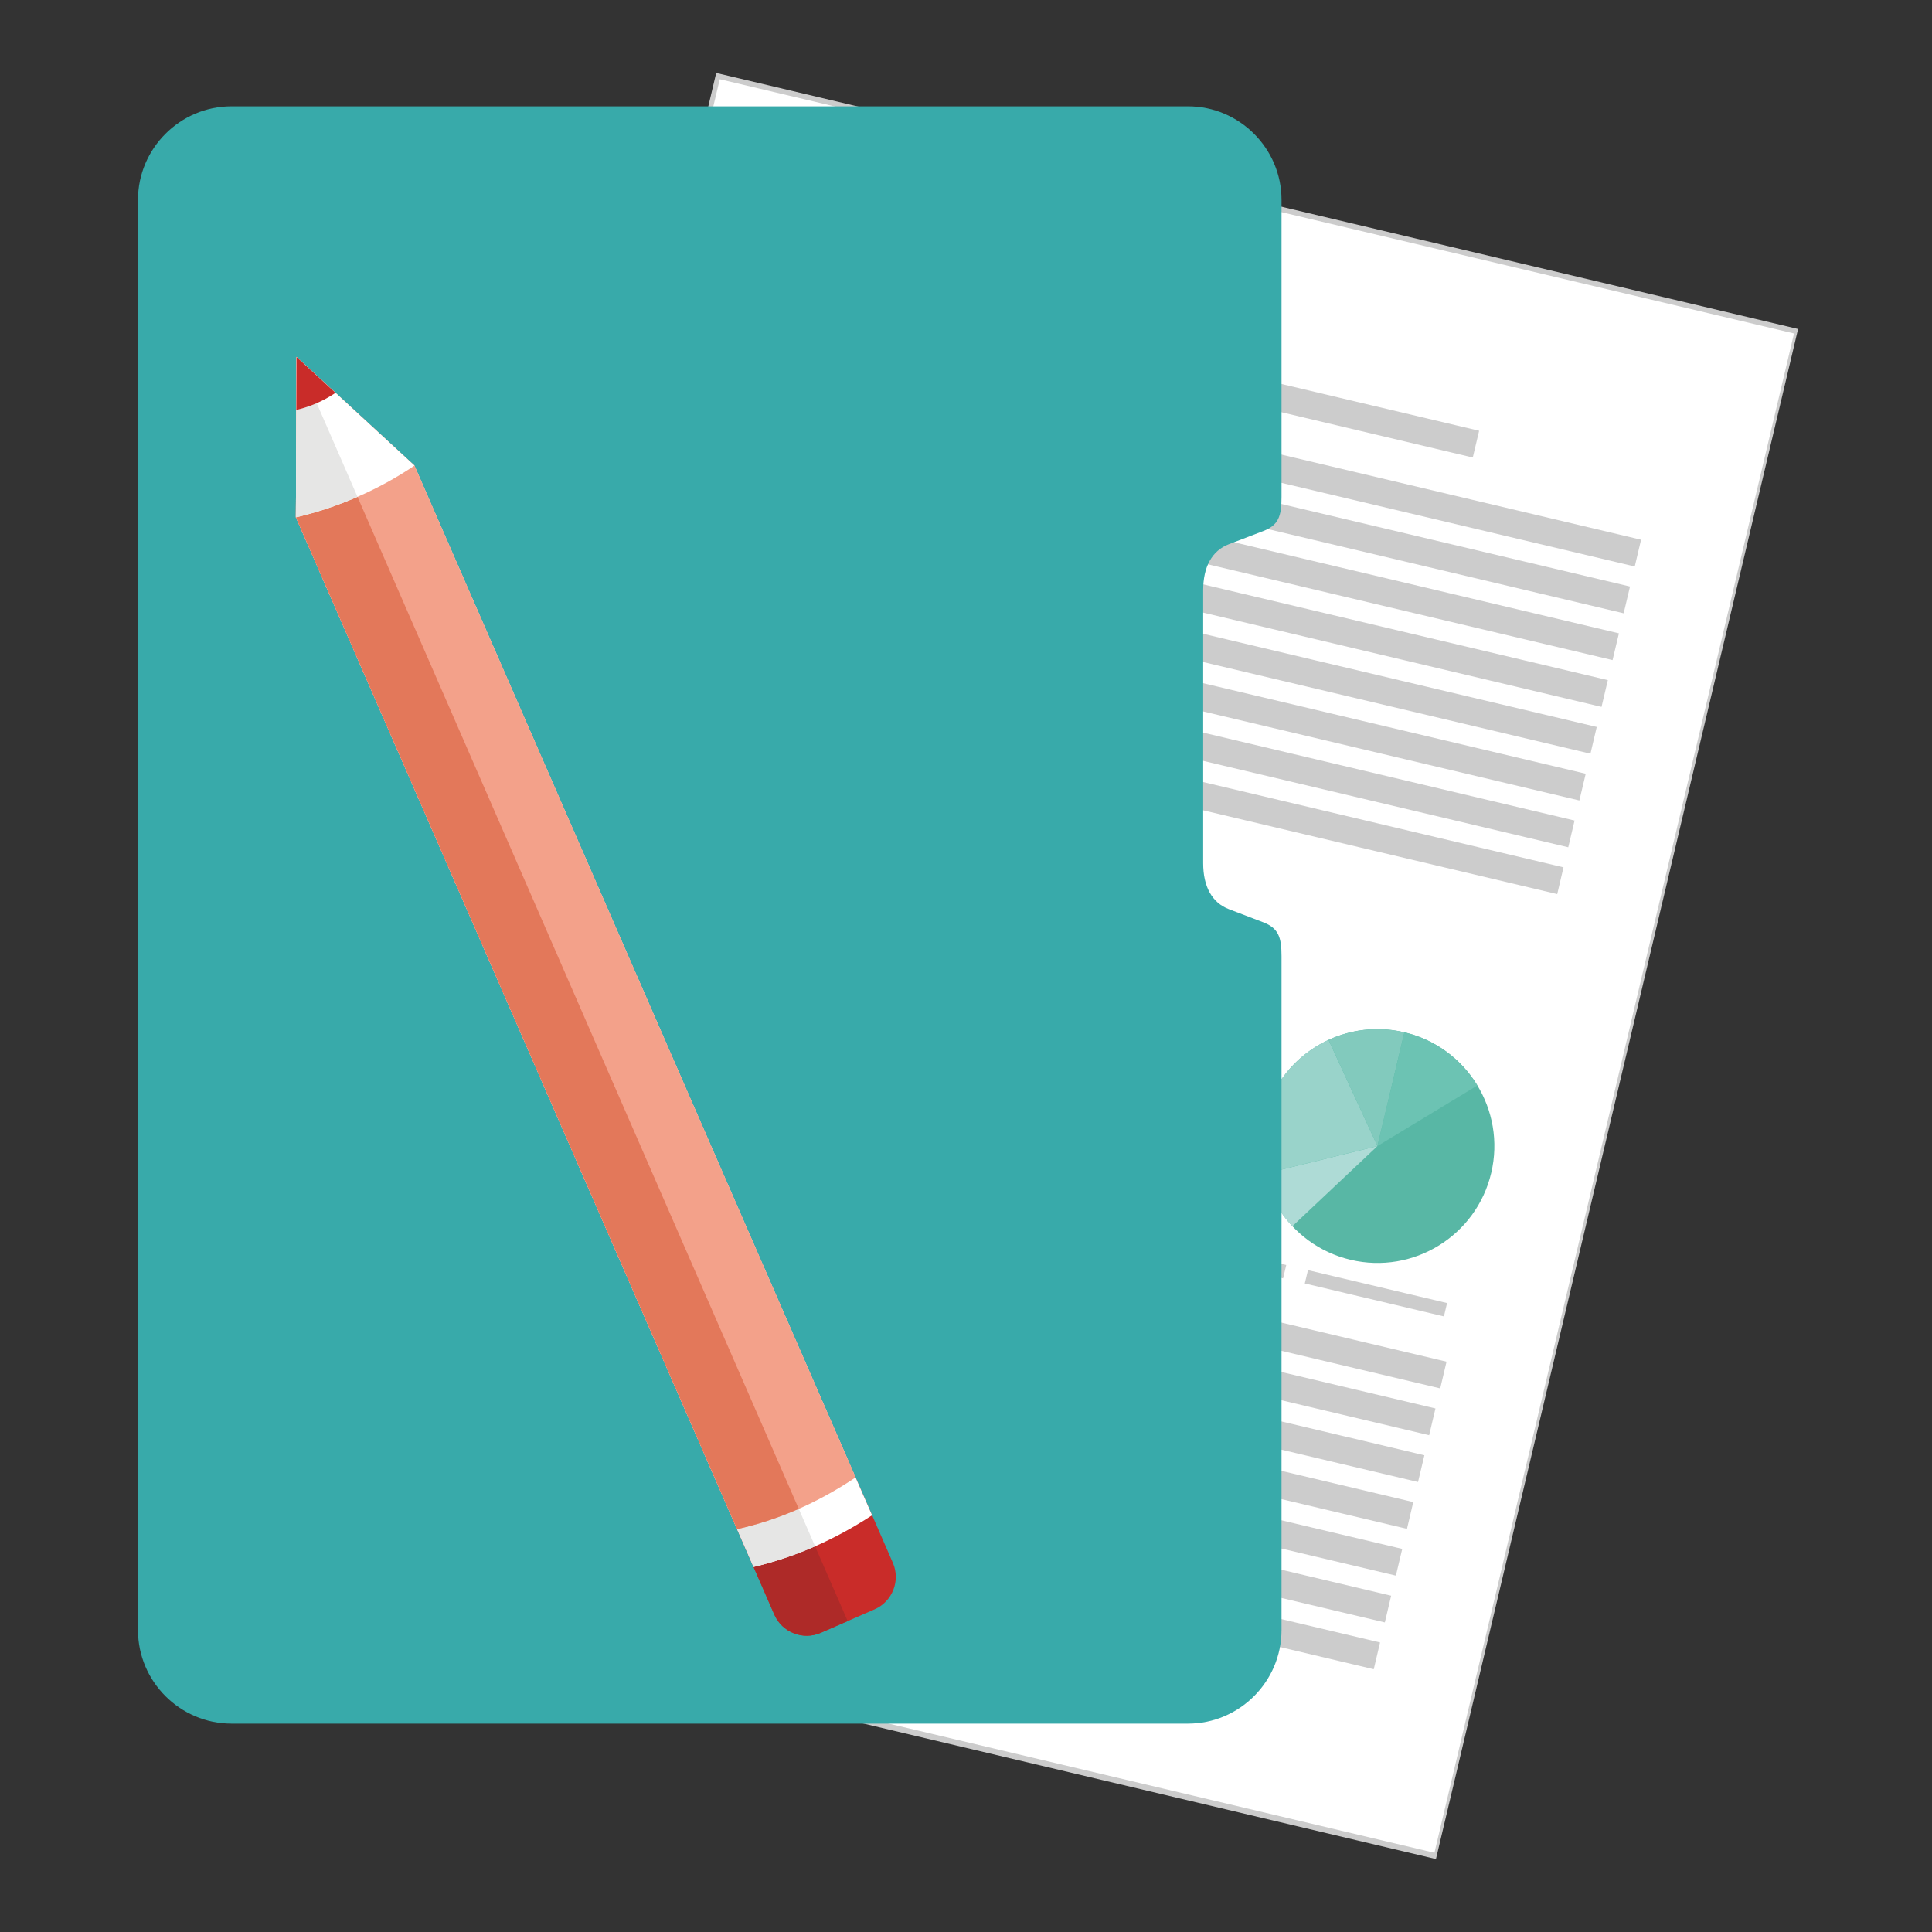 <?xml version="1.0" standalone="no"?><!DOCTYPE svg PUBLIC "-//W3C//DTD SVG 1.1//EN" "http://www.w3.org/Graphics/SVG/1.1/DTD/svg11.dtd"><svg class="icon" width="32px" height="32.00px" viewBox="0 0 1024 1024" version="1.1" xmlns="http://www.w3.org/2000/svg"><rect x="0" y="0" width="1024" height="1024" fill="#333333" stroke="none"/><path d="M379.606 38.665l573.412 135.709-191.936 810.961-573.418-135.716z" fill="#CCCCCC" /><path d="M381.484 41.992l569.381 134.755-190.586 805.261-569.388-134.762z" fill="#FFFFFF" /><path d="M507.539 162.92l276.432 65.4-3.371 14.181-276.417-65.43zM404.932 176.053l464.869 110.009-3.35 14.188-464.87-110.031zM399.059 200.844l464.877 110.023-3.359 14.188-464.87-110.03zM393.199 225.664l464.864 110.023-3.373 14.174-464.847-110.016zM387.319 250.47l464.87 110.008-3.349 14.189-464.878-110.024zM381.453 275.26l464.856 110.038-3.342 14.181L378.09 289.448zM375.58 300.073l464.877 110.024-3.355 14.173-464.878-110.009zM369.723 324.889L834.56 434.9l-3.354 14.174-464.837-110.012zM363.835 349.691L828.69 459.714l-3.327 14.182-464.885-110.024zM357.962 374.504l232.448 55.019-3.371 14.166-232.427-55.012z" fill="#CCCCCC" /><path d="M744.35 547.146c33.283 7.887 53.905 41.272 46.019 74.563-7.895 33.289-41.267 53.889-74.549 46.01-33.299-7.881-53.906-41.26-46.026-74.549 7.872-33.305 41.258-53.904 74.556-46.024z" fill="#58B7A5" /><path d="M684.979 649.939a62.69 62.69 0 0 1-15.097-27.75l60.19-14.75-45.093 42.5z" fill="#AEDBD6" /><path d="M669.882 622.189a61.857 61.857 0 0 1-0.089-29.019c4.566-19.287 17.671-34.303 34.359-42.012l25.92 56.278-60.19 14.753z" fill="#99D3CA" /><path d="M704.153 551.16c12.13-5.594 26.171-7.32 40.196-4.014l-14.276 60.293-25.92-56.279z" fill="#82CABD" /><path d="M744.35 547.146l-14.276 60.293 52.968-32.117c-8.309-13.701-21.879-24.191-38.692-28.176z" fill="#6CC3B3" /><path d="M308.794 582.223l276.614 65.451-1.674 7.068-276.593-65.467z" fill="#CCCCCC" /><path d="M343.863 434.076l49.182 11.635-35.068 148.139-49.183-11.627z" fill="#BF1A20" /><path d="M387.504 503.393l49.176 11.644-21.84 92.272-49.176-11.645z" fill="#CC1D1C" /><path d="M436.967 548.105l49.176 11.635-14.44 61.018-49.168-11.621z" fill="#D72822" /><path d="M500.597 532.951l49.175 11.627-21.211 89.645-49.184-11.643z" fill="#E43532" /><path d="M551.409 571.943l49.177 11.637-15.178 64.094-49.181-11.637z" fill="#E94440" /><path d="M656.933 664.607l24.812 5.873-1.668 7.075-24.818-5.879zM693.248 673.201l73.731 17.444-1.675 7.076-73.737-17.457zM301.836 611.689L515.16 662.18l-3.334 14.174-213.354-50.491zM295.956 636.496l213.332 50.496-3.342 14.18-213.348-50.494zM290.083 661.301l213.355 50.496-3.358 14.168-213.34-50.483zM284.209 686.113l213.341 50.489-3.343 14.181-213.34-50.51zM278.336 710.912l213.356 50.504-3.358 14.174-213.347-50.496zM272.471 735.732l213.34 50.489-3.358 14.174-213.347-50.497zM266.598 760.539l213.348 50.479-3.357 14.181-213.348-50.496zM260.732 785.336l106.674 25.24-3.357 14.182-106.681-25.248zM553.344 671.225l213.354 50.488-3.348 14.166-213.357-50.481zM547.478 696.037l213.346 50.475-3.348 14.174-213.357-50.483zM541.605 720.828l213.346 50.496-3.363 14.166-213.341-50.474zM535.732 745.643l213.332 50.486-3.327 14.182-213.355-50.497zM529.872 770.439l213.342 50.504-3.364 14.166-213.333-50.49zM523.991 795.244l213.349 50.512-3.342 14.166-213.362-50.498zM518.135 820.051l213.325 50.494-3.344 14.182-213.345-50.497zM512.254 844.855l150.176 35.549-3.371 14.18-150.154-35.541z" fill="#CCCCCC" /><path d="M122.716 56.35h506.939c27.271 0 49.581 22.312 49.581 49.582V263.47c0 10.211-1.638 14.933-9.769 18.032l-18.136 6.936c-9.002 3.446-13.62 12.048-13.62 24.378v144.693c0 12.321 4.618 20.932 13.62 24.37l18.136 6.928c8.131 3.121 9.769 7.844 9.769 18.04V863.974c0 27.277-22.312 49.589-49.581 49.589H122.716c-27.271 0-49.582-22.312-49.582-49.589V105.931c0.001-27.27 22.312-49.581 49.582-49.581z" fill="#38AAAA" /><path d="M156.833 274.19l0.339-85.004 62.508 57.609 253.573 581.563c4.102 9.43-0.236 20.496-9.682 24.614l-28.567 12.461c-9.414 4.109-20.497-0.252-24.6-9.674L156.833 274.19z" fill="#C92C29" /><path d="M156.833 274.19l0.339-85.004 32.316 74.151 259.8 595.862-14.283 6.233c-9.414 4.109-20.497-0.252-24.6-9.674L156.833 274.19z" fill="#AE2A28" /><path d="M156.833 274.19l0.339-85.004 62.508 57.609 242.55 556.314c-20.467 13.414-41.377 22.319-62.832 27.409L156.833 274.19z" fill="#FFFFFF" /><path d="M156.833 274.19l0.339-85.004 32.316 74.151 242.536 556.226a189.724 189.724 0 0 1-32.626 10.957L156.833 274.19z" fill="#E6E6E5" /><path d="M156.833 274.19l0.339-85.004 62.508 57.609 233.813 536.268c-20.48 13.729-41.361 22.614-62.832 27.409L156.833 274.19z" fill="#F3A18A" /><path d="M156.833 274.19l0.339-85.004 32.316 74.151 233.874 536.38c-10.771 4.736-21.663 8.291-32.7 10.756L156.833 274.19z" fill="#E3785A" /><path d="M156.833 274.19l0.339-85.004 62.508 57.595c-9.179 6.212-19.286 11.797-30.191 16.556-10.89 4.752-21.869 8.352-32.656 10.853z" fill="#FFFFFF" /><path d="M156.833 274.19l0.339-85.004 32.316 74.151c-10.889 4.752-21.868 8.359-32.655 10.853z" fill="#E6E6E5" /><path d="M157.055 217.268l0.117-28.082 20.659 19.036a63.237 63.237 0 0 1-9.976 5.467 62.796 62.796 0 0 1-10.8 3.579z" fill="#C92C29" /></svg>
